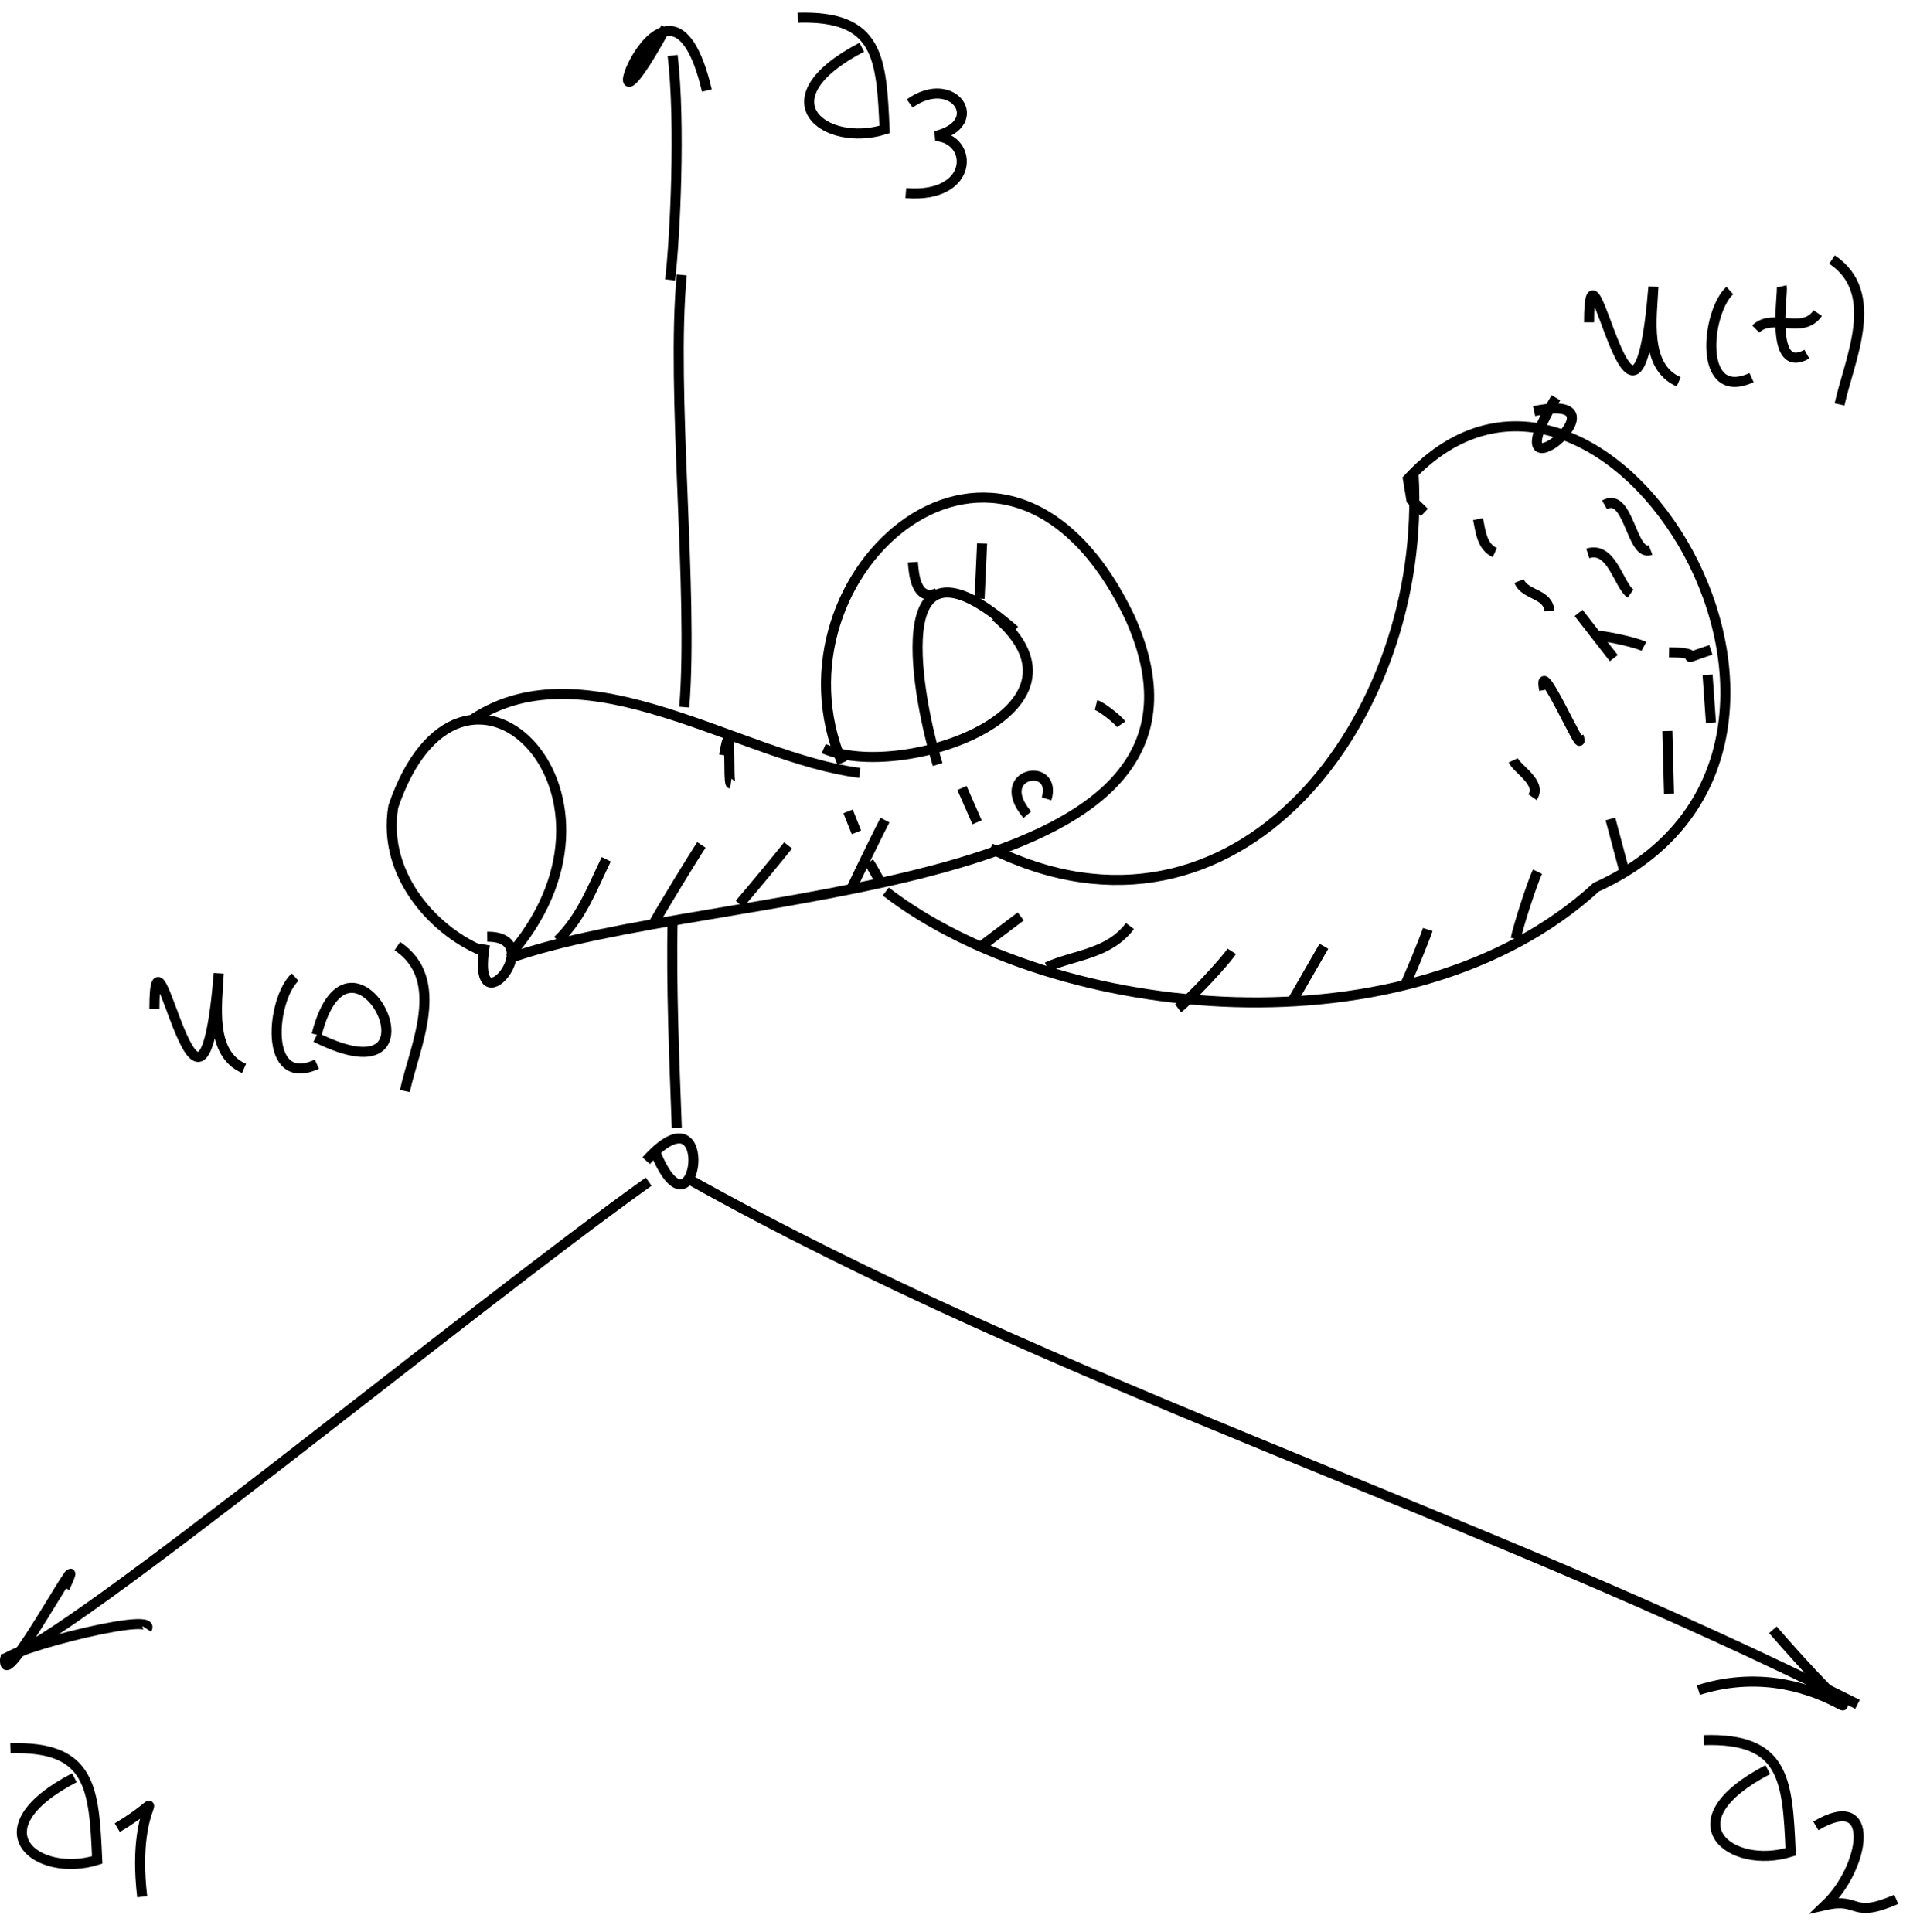 <?xml version="1.0" encoding="UTF-8" standalone="no"?>
<!-- Created with Inkscape (http://www.inkscape.org/) -->

<svg
   xmlns:dc="http://purl.org/dc/elements/1.1/"
   xmlns:cc="http://creativecommons.org/ns#"
   xmlns:rdf="http://www.w3.org/1999/02/22-rdf-syntax-ns#"
   xmlns:svg="http://www.w3.org/2000/svg"
   xmlns="http://www.w3.org/2000/svg"
   xmlns:sodipodi="http://sodipodi.sourceforge.net/DTD/sodipodi-0.dtd"
   xmlns:inkscape="http://www.inkscape.org/namespaces/inkscape"
   width="190.987"
   height="192.247"
   id="svg3515"
   version="1.1"
   inkscape:version="0.48.1 "
   sodipodi:docname="A27wurst.svg">
  <defs
     id="defs3517" />
  <sodipodi:namedview
     id="base"
     pagecolor="#ffffff"
     bordercolor="#666666"
     borderopacity="1.0"
     inkscape:pageopacity="0.0"
     inkscape:pageshadow="2"
     inkscape:zoom="5.6"
     inkscape:cx="64.18673"
     inkscape:cy="65.468566"
     inkscape:document-units="px"
     inkscape:current-layer="layer1"
     showgrid="false"
     inkscape:window-width="1305"
     inkscape:window-height="1131"
     inkscape:window-x="1724"
     inkscape:window-y="31"
     inkscape:window-maximized="0"
     fit-margin-top="0"
     fit-margin-left="0"
     fit-margin-right="0"
     fit-margin-bottom="0" />
  <g
     inkscape:label="Layer 1"
     inkscape:groupmode="layer"
     id="layer1"
     transform="translate(-344.357,-213.562)">
    <path
       style="fill:none;stroke:#000000;stroke-width:1"
       d="m 411.267,219.079 c 0.794,6.733 0.243,18.126 -0.25,22.333"
       id="path220"
       inkscape:connector-curvature="0" />
    <path
       style="fill:none;stroke:#000000;stroke-width:1"
       d="m 410.59,216.314 c -8.816,16.165 0.056,-10.846 4.083,6.25"
       id="path222"
       inkscape:connector-curvature="0" />
    <path
       style="fill:none;stroke:#000000;stroke-width:1"
       d="m 408.631,329.038 c 7.216,-8.028 4.986,9.063 0.917,-0.833"
       id="path224"
       inkscape:connector-curvature="0" />
    <path
       style="fill:none;stroke:#000000;stroke-width:1"
       d="m 408.881,331.122 c -18.428,13.167 -57.722,45.655 -63.984,47.426 -0.604,4.29 8.816,-13.428 5.9,-7.009"
       id="path226"
       inkscape:connector-curvature="0" />
    <path
       style="fill:none;stroke:#000000;stroke-width:1"
       d="m 345.209,378.909 c -3.126,-0.455 15.063,-5.295 13.755,-3.288"
       id="path228"
       inkscape:connector-curvature="0"
       sodipodi:nodetypes="cc" />
    <path
       style="fill:none;stroke:#000000;stroke-width:1"
       d="m 412.714,330.788 c 36.985,20.724 78.514,33.282 116.417,52.333"
       id="path234"
       inkscape:connector-curvature="0" />
    <path
       style="fill:none;stroke:#000000;stroke-width:1"
       d="m 520.714,375.705 c 13.246,15.309 5.798,1.815 -7.417,6"
       id="path236"
       inkscape:connector-curvature="0" />
    <path
       style="fill:none;stroke:#000000;stroke-width:1"
       d="m 520.207,389.619 c -9.977,5.218 -3.645,10.024 2.274,8.179 -0.32,-7.108 -0.535,-11.356 -8.633,-11.114"
       id="path238"
       inkscape:connector-curvature="0"
       sodipodi:nodetypes="ccc" />
    <path
       style="fill:none;stroke:#000000;stroke-width:1"
       d="m 524.982,395.215 c 6.137,-3.641 4.907,4.129 0.963,7.88 3.507,-0.794 2.441,1.418 7.04,-0.569"
       id="path240"
       inkscape:connector-curvature="0"
       sodipodi:nodetypes="ccc" />
    <path
       style="fill:none;stroke:#000000;stroke-width:1"
       d="m 392.593,307.541 c -1.547,8.961 6.533,-0.845 0.227,-0.788"
       id="path242"
       inkscape:connector-curvature="0"
       sodipodi:nodetypes="cc" />
    <path
       style="fill:none;stroke:#000000;stroke-width:1"
       d="m 395.464,308.122 c 13.382,-16.134 -5.255,-34.025 -11.984,-14.317 -1.183,7.019 4.41,12.703 9.173,14.491"
       id="path244"
       inkscape:connector-curvature="0"
       sodipodi:nodetypes="ccc" />
    <path
       style="fill:none;stroke:#000000;stroke-width:1"
       d="m 394.881,308.955 c 20.356,-7.361 74.65,-5.566 61.853,-33.983 -12.346,-25.79 -36.679,-4.427 -28.603,14.483"
       id="path254"
       inkscape:connector-curvature="0"
       sodipodi:nodetypes="ccc" />
    <path
       style="fill:none;stroke:#000000;stroke-width:1"
       d="m 391.381,285.122 c 11.302,-7.461 26.685,3.874 38.5,5.333"
       id="path256"
       inkscape:connector-curvature="0" />
    <path
       style="fill:none;stroke:#000000;stroke-width:1"
       d="m 426.297,288.038 c 7.812,3.332 28.132,-3.781 17.083,-13.167"
       id="path258"
       inkscape:connector-curvature="0" />
    <path
       style="fill:none;stroke:#000000;stroke-width:1"
       d="m 445.297,276.288 c -13.491,-11.862 -9.496,7.466 -7.667,13.333"
       id="path262"
       inkscape:connector-curvature="0" />
    <path
       style="fill:none;stroke:#000000;stroke-width:1"
       d="m 428.714,294.288 0.833,2.083"
       id="path264"
       inkscape:connector-curvature="0" />
    <path
       style="fill:none;stroke:#000000;stroke-width:1"
       d="m 430.797,299.372 c 0.212,0.258 0.99,1.647 1.167,2.083"
       id="path266"
       inkscape:connector-curvature="0" />
    <path
       style="fill:none;stroke:#000000;stroke-width:1"
       d="m 440.047,291.955 1.5,3.417"
       id="path268"
       inkscape:connector-curvature="0" />
    <path
       style="fill:none;stroke:#000000;stroke-width:1"
       d="m 442.881,297.955 c 24.532,12.138 43.566,-13.007 42.083,-37.25"
       id="path270"
       inkscape:connector-curvature="0" />
    <path
       style="fill:none;stroke:#000000;stroke-width:1"
       d="m 432.464,302.26 c 16.848,12.962 52.178,16.515 70.67,-0.433 29.991,-13.613 0.635,-61.611 -18.729,-40.613 l 0.346,2.073 1.296,1.251"
       id="path272"
       inkscape:connector-curvature="0"
       sodipodi:nodetypes="ccccc" />
    <path
       style="fill:none;stroke:#000000;stroke-width:1"
       d="m 491.381,265.205 c 0.253,1.208 0.377,2.75 1.667,3.333"
       id="path274"
       inkscape:connector-curvature="0" />
    <path
       style="fill:none;stroke:#000000;stroke-width:1"
       d="m 495.464,271.372 c 0.58,1.46 2.958,1.208 3,3"
       id="path276"
       inkscape:connector-curvature="0" />
    <path
       style="fill:none;stroke:#000000;stroke-width:1"
       d="m 502.964,276.788 c 0.906,-0.028 4.184,0.694 4.917,1.083"
       id="path278"
       inkscape:connector-curvature="0" />
    <path
       style="fill:none;stroke:#000000;stroke-width:1"
       d="m 510.381,278.455 c 4.525,0.051 -0.23,1.208 4.156,-0.24"
       id="path280"
       inkscape:connector-curvature="0"
       sodipodi:nodetypes="cc" />
    <path
       style="fill:none;stroke:#000000;stroke-width:1"
       d="m 503.964,263.788 c 2.446,-1.384 2.649,5.236 4.583,4.5"
       id="path282"
       inkscape:connector-curvature="0" />
    <path
       style="fill:none;stroke:#000000;stroke-width:1"
       d="m 502.297,268.622 c 2.384,-0.768 3.066,3.16 4.25,4"
       id="path284"
       inkscape:connector-curvature="0" />
    <path
       style="fill:none;stroke:#000000;stroke-width:1"
       d="m 501.381,274.538 3.5,4.5"
       id="path286"
       inkscape:connector-curvature="0" />
    <path
       style="fill:none;stroke:#000000;stroke-width:1"
       d="m 497.964,282.205 c -0.8,-4.126 4.291,7.524 3.417,4.583"
       id="path288"
       inkscape:connector-curvature="0" />
    <path
       style="fill:none;stroke:#000000;stroke-width:1"
       d="m 494.881,289.205 c 0.41,0.899 2.905,2.256 1.917,3.667"
       id="path290"
       inkscape:connector-curvature="0" />
    <path
       style="fill:none;stroke:#000000;stroke-width:1"
       d="m 399.83,307.134 c 2.385,-2.298 3.468,-5.287 4.833,-8.083"
       id="path292"
       inkscape:connector-curvature="0" />
    <path
       style="fill:none;stroke:#000000;stroke-width:1"
       d="m 409.464,305.288 c 0.696,-1.268 3.807,-6.379 4.667,-7.667"
       id="path294"
       inkscape:connector-curvature="0" />
    <path
       style="fill:none;stroke:#000000;stroke-width:1"
       d="m 417.919,303.5 c 0.843,-0.962 4.065,-4.851 4.833,-5.833"
       id="path296"
       inkscape:connector-curvature="0" />
    <path
       style="fill:none;stroke:#000000;stroke-width:1"
       d="m 428.967,302.152 c 0.544,-1.199 2.822,-5.865 3.417,-7"
       id="path298"
       inkscape:connector-curvature="0" />
    <path
       style="fill:none;stroke:#000000;stroke-width:1"
       d="m 446.547,294.622 c -3.581,-4.229 3.066,-5.394 1.917,-1.583"
       id="path300"
       inkscape:connector-curvature="0" />
    <path
       style="fill:none;stroke:#000000;stroke-width:1"
       d="m 453.381,283.705 c 0.476,0.116 2.143,1.394 2.5,1.917"
       id="path302"
       inkscape:connector-curvature="0" />
    <path
       style="fill:none;stroke:#000000;stroke-width:1"
       d="m 435.166,269.49 c 0.091,1.262 0.333,3.936 2.417,3.083"
       id="path304"
       inkscape:connector-curvature="0" />
    <path
       style="fill:none;stroke:#000000;stroke-width:1"
       d="m 442.047,267.622 -0.25,5.5"
       id="path306"
       inkscape:connector-curvature="0" />
    <path
       style="fill:none;stroke:#000000;stroke-width:1"
       d="m 442.141,307.568 3.75,-2.833"
       id="path308"
       inkscape:connector-curvature="0" />
    <path
       style="fill:none;stroke:#000000;stroke-width:1"
       d="m 448.507,309.776 c 2.781,-1.249 6.114,-1.267 8.25,-4.083"
       id="path310"
       inkscape:connector-curvature="0" />
    <path
       style="fill:none;stroke:#000000;stroke-width:1"
       d="m 461.547,313.872 c 1.113,-0.847 4.669,-4.625 5.333,-5.667"
       id="path312"
       inkscape:connector-curvature="0" />
    <path
       style="fill:none;stroke:#000000;stroke-width:1"
       d="m 472.881,313.205 3.167,-5.5"
       id="path314"
       inkscape:connector-curvature="0" />
    <path
       style="fill:none;stroke:#000000;stroke-width:1"
       d="m 484.047,311.705 c 0.483,-0.969 2.039,-4.747 2.333,-5.667"
       id="path316"
       inkscape:connector-curvature="0" />
    <path
       style="fill:none;stroke:#000000;stroke-width:1"
       d="m 495.131,306.955 c 0.211,-1.172 1.656,-5.617 2.167,-6.667"
       id="path318"
       inkscape:connector-curvature="0" />
    <path
       style="fill:none;stroke:#000000;stroke-width:1"
       d="m 505.881,300.038 -1.333,-5"
       id="path320"
       inkscape:connector-curvature="0" />
    <path
       style="fill:none;stroke:#000000;stroke-width:1"
       d="m 510.381,292.538 -0.167,-6.25"
       id="path322"
       inkscape:connector-curvature="0" />
    <path
       style="fill:none;stroke:#000000;stroke-width:1"
       d="m 514.547,285.455 -0.333,-4.75"
       id="path324"
       inkscape:connector-curvature="0" />
    <path
       style="fill:none;stroke:#000000;stroke-width:1"
       d="m 499.128,253.134 c -6.925,11.581 8.189,-0.868 -2.167,1.333"
       id="path330"
       inkscape:connector-curvature="0" />
    <g
       id="g3112"
       transform="translate(-4.041,1.01)">
      <path
         sodipodi:nodetypes="ccc"
         inkscape:connector-curvature="0"
         id="path332"
         d="m 506.464,244.621 c 0.013,-11.374 4.605,18.425 6.403,-3.539 -0.139,3.017 -0.945,7.955 2.514,9.456"
         style="fill:none;stroke:#000000;stroke-width:1" />
      <path
         inkscape:connector-curvature="0"
         id="path334"
         d="m 520.464,241.455 c -2.337,2.134 -3.239,11.139 2.167,8.667"
         style="fill:none;stroke:#000000;stroke-width:1" />
      <path
         inkscape:connector-curvature="0"
         id="path336"
         d="m 525.631,241.038 c 0.17,0.753 -1.276,8.876 2.5,6.75"
         style="fill:none;stroke:#000000;stroke-width:1" />
      <path
         inkscape:connector-curvature="0"
         id="path338"
         d="m 523.047,245.288 c 1.681,-1.667 4.645,0.641 6.167,-1.583"
         style="fill:none;stroke:#000000;stroke-width:1" />
      <path
         inkscape:connector-curvature="0"
         id="path340"
         d="m 530.631,238.371 c 4.987,3.336 1.716,9.97 0.75,14.417"
         style="fill:none;stroke:#000000;stroke-width:1" />
    </g>
    <path
       style="fill:none;stroke:#000000;stroke-width:1"
       d="m 412.173,240.912 c -1.088,11.555 1.176,31.512 0.25,43"
       id="path342"
       inkscape:connector-curvature="0" />
    <path
       style="fill:none;stroke:#000000;stroke-width:1"
       d="m 416.381,288.705 c 0.8,-4.622 0.348,2.791 0.667,2.833"
       id="path344"
       inkscape:connector-curvature="0" />
    <path
       style="fill:none;stroke:#000000;stroke-width:1"
       d="m 411.262,304.866 c -0.143,6.964 0.164,13.951 0.417,20.917"
       id="path346"
       inkscape:connector-curvature="0" />
    <g
       id="g3106"
       transform="translate(18.94,8.839)">
      <path
         sodipodi:nodetypes="ccc"
         inkscape:connector-curvature="0"
         id="path332-1"
         d="m 340.774,305.099 c 0.013,-11.374 4.605,18.425 6.403,-3.539 -0.139,3.017 -0.945,7.955 2.514,9.456"
         style="fill:none;stroke:#000000;stroke-width:1" />
      <path
         inkscape:connector-curvature="0"
         id="path334-7"
         d="m 354.774,301.932 c -2.337,2.134 -3.239,11.139 2.167,8.667"
         style="fill:none;stroke:#000000;stroke-width:1" />
      <path
         inkscape:connector-curvature="0"
         id="path340-9"
         d="m 364.941,298.849 c 4.987,3.336 1.716,9.97 0.75,14.417"
         style="fill:none;stroke:#000000;stroke-width:1" />
      <path
         sodipodi:nodetypes="cc"
         inkscape:connector-curvature="0"
         id="path250-4"
         d="m 356.823,307.918 c 13.865,6.899 3.52,-13.697 0.091,-0.255"
         style="fill:none;stroke:#000000;stroke-width:1" />
    </g>
    <path
       style="fill:none;stroke:#000000;stroke-width:1"
       d="m 351.754,390.426 c -9.977,5.218 -3.645,10.024 2.274,8.179 -0.32,-7.108 -0.535,-11.356 -8.633,-11.114"
       id="path238-1"
       inkscape:connector-curvature="0"
       sodipodi:nodetypes="ccc" />
    <path
       style="fill:none;stroke:#000000;stroke-width:1"
       d="m 356.024,395.391 c 6.137,-3.641 1.245,-3.573 2.478,6.87"
       id="path240-5"
       inkscape:connector-curvature="0"
       sodipodi:nodetypes="cc" />
    <path
       style="fill:none;stroke:#000000;stroke-width:1"
       d="m 430.076,218.259 c -9.977,5.218 -3.645,10.024 2.274,8.179 -0.32,-7.108 -0.535,-11.356 -8.633,-11.114"
       id="path238-17"
       inkscape:connector-curvature="0"
       sodipodi:nodetypes="ccc" />
    <path
       style="fill:none;stroke:#000000;stroke-width:1"
       d="m 434.851,223.855 c 4.351,-3.105 7.764,1.986 2.57,3.237 3.864,0.277 3.87,6.239 -2.96,5.681"
       id="path240-4"
       inkscape:connector-curvature="0"
       sodipodi:nodetypes="ccc" />
  </g>
</svg>
